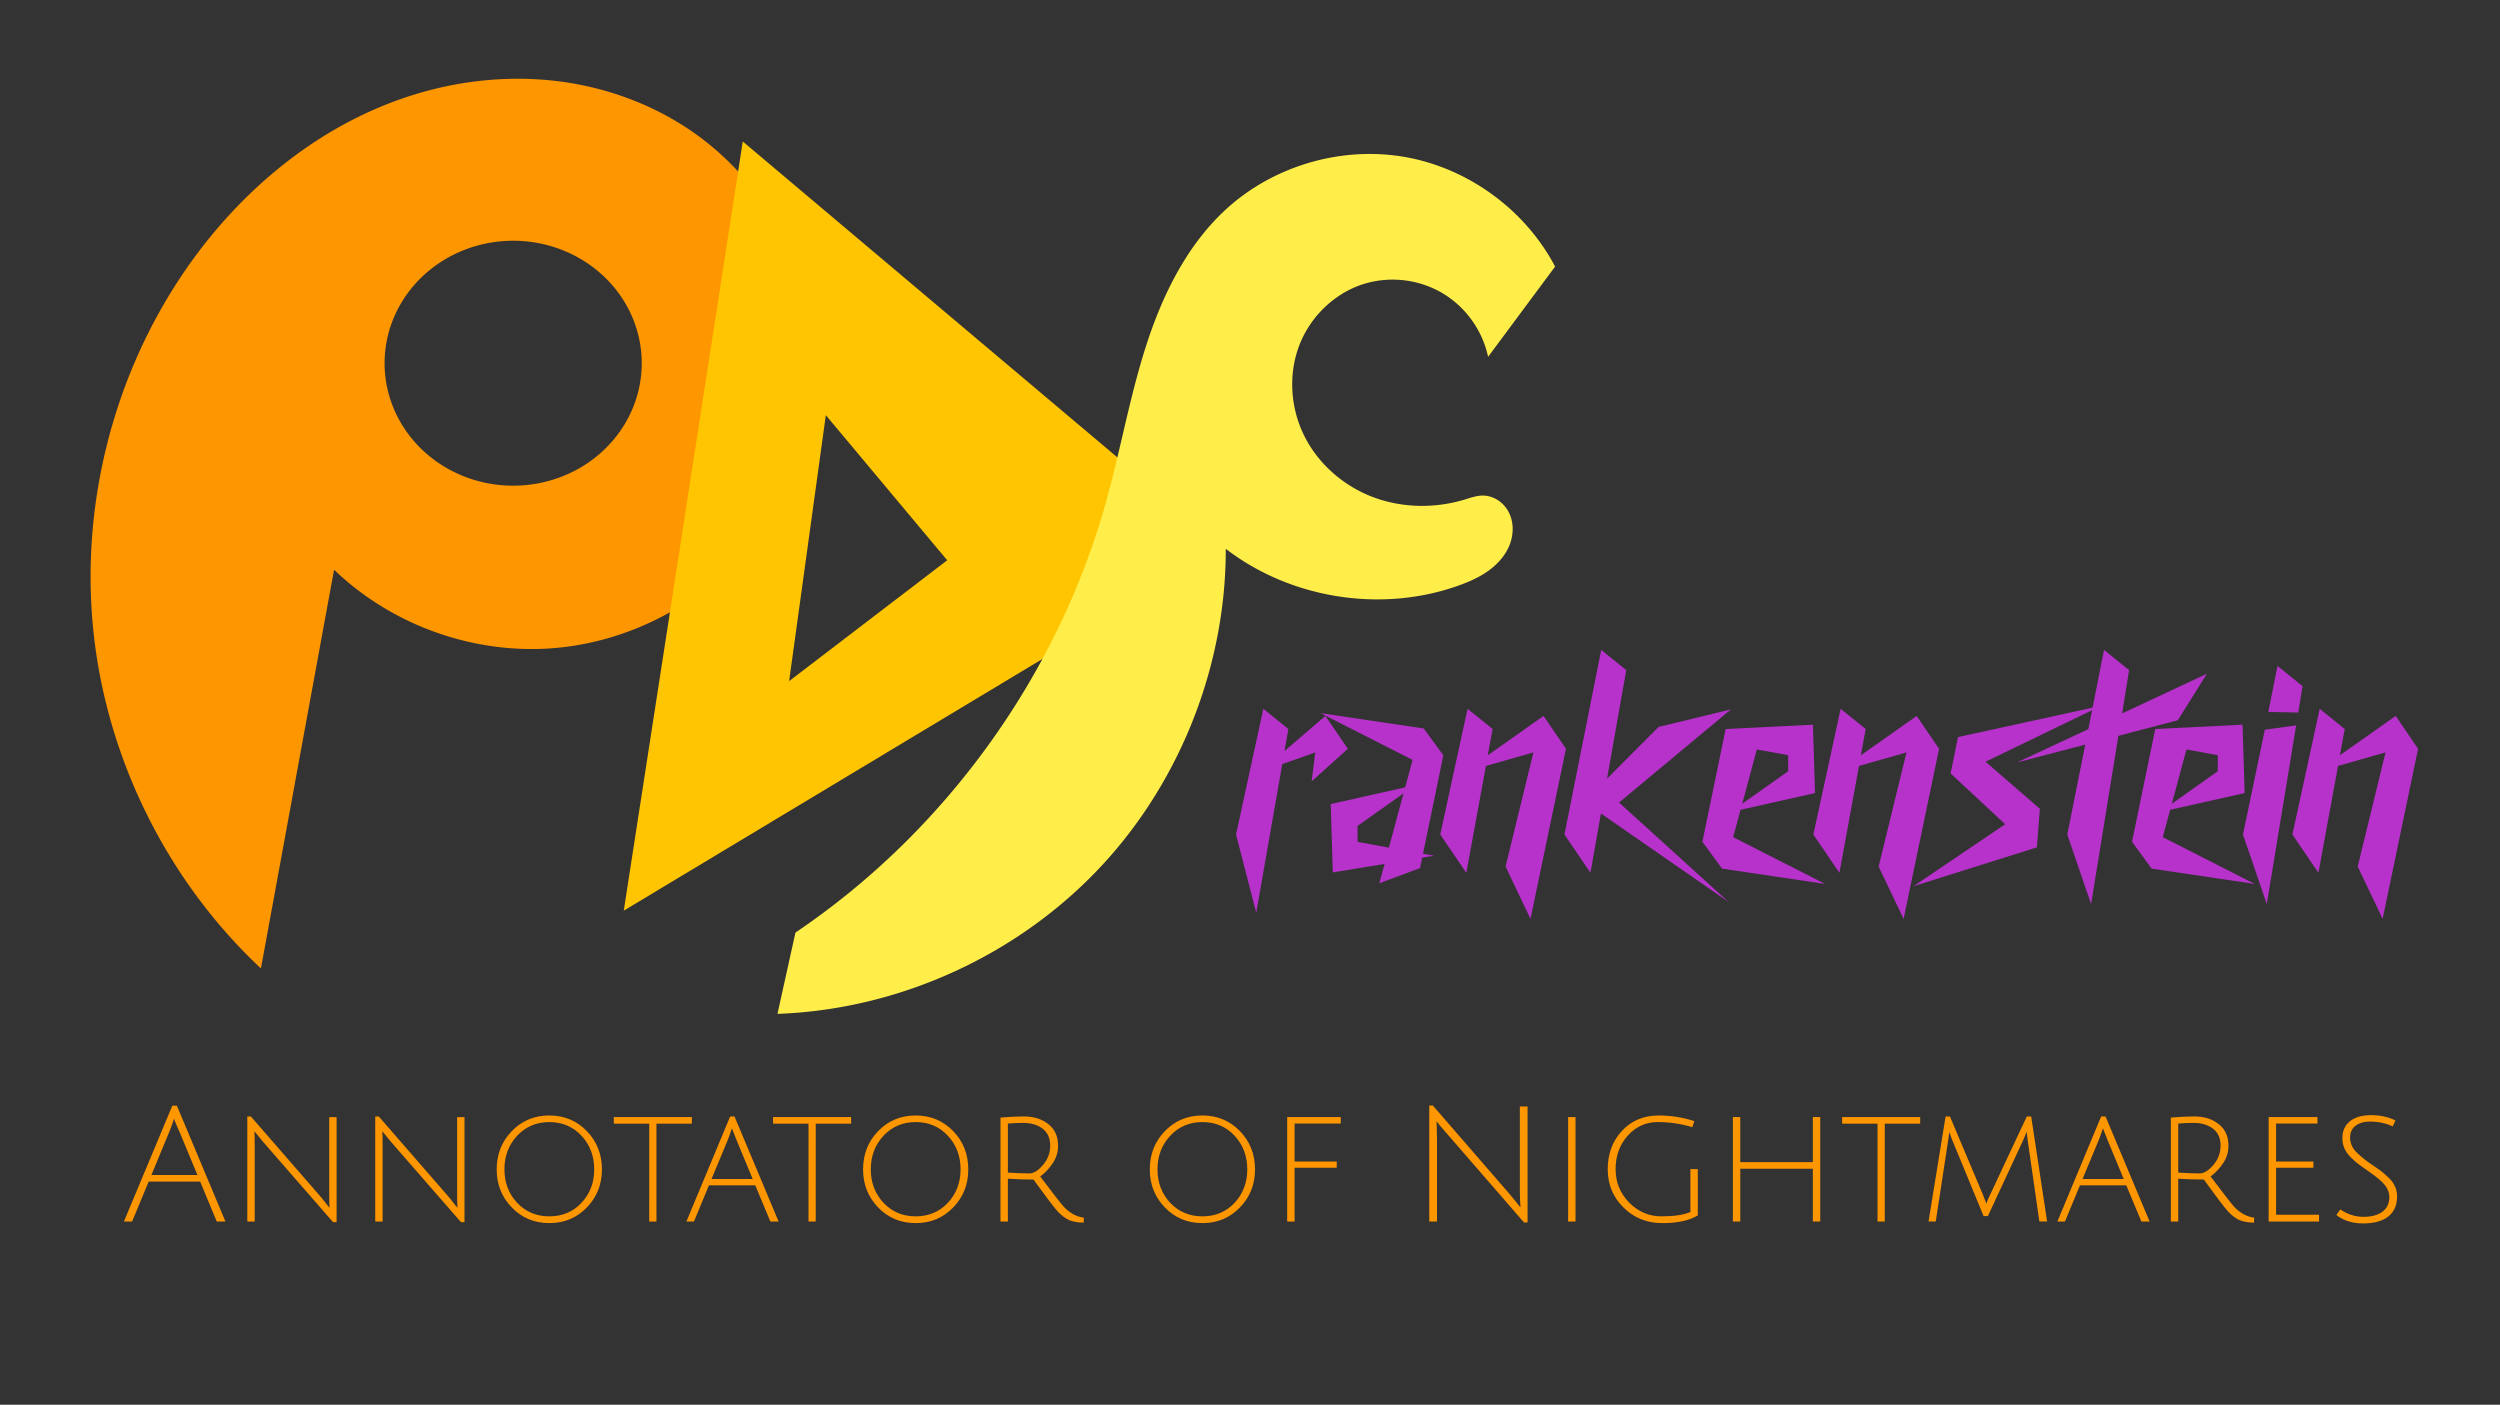 <svg width="105mm" height="59mm" viewBox="0 0 105 59" xmlns="http://www.w3.org/2000/svg"><rect x="0" y="0" width="105" height="59" fill="#333333" stroke="none"/><path style="fill:#fe9600;fill-opacity:1;stroke-width:.265;stroke-dasharray:3.18,3.18;stroke-opacity:.99" d="M36.742 20.097a5.4 5.144 0 0 1-5.4 5.144 5.4 5.144 0 0 1-5.4-5.144 5.4 5.144 0 0 1 5.4-5.144 5.4 5.144 0 0 1 5.4 5.144zM23.82 28.77c2.368 2.28 5.712 3.511 8.994 3.31 3.281-.2 6.45-1.827 8.525-4.378 2.074-2.551 3.02-5.986 2.547-9.24-.473-3.253-2.36-6.275-5.076-8.129-1.684-1.15-3.66-1.855-5.686-2.092-2.026-.236-4.098-.008-6.043.607-3.89 1.228-7.198 3.981-9.509 7.342-3.035 4.413-4.427 9.928-3.85 15.252.576 5.325 3.117 10.414 7.026 14.075z" transform="translate(-9.789 -4.842)"/><path style="fill:#ffc501;fill-opacity:1;stroke:none;stroke-width:.265px;stroke-linecap:butt;stroke-linejoin:miter;stroke-opacity:1" d="m44.474 22.279-1.542 11.17 6.639-5.076zm-8.487 20.81 4.998-32.304L61.27 27.89Z" transform="translate(-9.789 -4.842)"/><path style="fill:#ffee4a;fill-opacity:1;stroke:none;stroke-width:.265px;stroke-linecap:butt;stroke-linejoin:miter;stroke-opacity:1" d="M43.198 44.01c6.267-4.227 10.966-10.724 13.019-17.999.617-2.187 1.003-4.437 1.694-6.602.692-2.165 1.727-4.285 3.41-5.812 1.994-1.807 4.841-2.628 7.49-2.158 2.65.469 5.041 2.218 6.292 4.6l-2.813 3.789a4.145 4.145 0 0 0-1.904-2.666 4.145 4.145 0 0 0-3.25-.415c-1.26.37-2.305 1.371-2.776 2.596-.47 1.226-.373 2.647.216 3.82.588 1.173 1.648 2.091 2.876 2.556 1.227.465 2.61.483 3.866.101.238-.072.478-.16.727-.164.235-.004.47.07.666.199.196.13.354.315.458.526.208.422.192.934.014 1.37-.178.435-.507.797-.89 1.07-.383.274-.82.464-1.262.621-3.237 1.15-7.04.545-9.76-1.551.01 4.83-1.855 9.642-5.116 13.206-3.49 3.813-8.547 6.147-13.712 6.327z" transform="translate(-9.789 -4.842)"/><g aria-label="rankenstein" style="font-size:11.975px;line-height:1.25;font-family:'Cyberway Riders';-inkscape-font-specification:'Cyberway Riders';fill:#b731cb;stroke-width:.265;stroke-dasharray:3.18,3.18;stroke-opacity:.99"><path d="m53.855 32.092-1.093 6.244-.848-3.286 1.146-5.28 1.052.848-.163.924 1.719-1.473.941 1.38-1.52 1.368.152-1.216z"/><path d="m58.948 33.32-1.93 1.368v.672l1.316.24zm.818 2.537.462.082-.497.082-.087.438-1.713.638.222-.813-2.175.357-.088-2.871 3.128-.702.31-1.152-3.865-1.964 4.333.643.824 1.128zM62.41 32.168l-.825 4.49-1.094-1.608 1.146-5.28 1.053.848-.205 1.105 2.345-1.654.941 1.38-1.49 7.145-1.047-2.199 1.17-4.794zM67.239 34.167l-.439 2.491-1.093-1.608 1.544-7.753 1.052.848-.807 4.56 2.163-2.174 3.04-.737-4.7 3.912 4.613 4.186z"/><path d="m73.173 33.758 1.93-1.368v-.672l-1.316-.24zm-.07.252-.31 1.151 3.865 1.965-4.332-.643-.825-1.129.977-4.736 3.666-.18.087 2.87z"/><path d="m78.079 32.168-.824 4.49-1.094-1.608 1.146-5.28 1.053.848-.205 1.105L80.5 30.07l.941 1.38-1.49 7.145-1.048-2.199 1.17-4.794zM88.253 29.642l-4.86 2.35 2.281 1.977-.123 1.62-5.18 1.63 3.847-2.601-2.292-2.134.31-1.527z"/><path d="m88.972 30.905-1.146 7.069-1-2.924.754-3.777-2.865.749 2.994-1.398.66-3.327 1.053.848-.292 1.818 3.56-1.666-1.222 1.953z"/><path d="m91.217 33.758 1.93-1.368v-.672l-1.316-.24zm-.07.252-.31 1.151 3.865 1.965-4.333-.643-.824-1.129.976-4.736 3.666-.18.088 2.87z"/><path d="m95.269 29.9.386-1.93 1.052.848-.18 1.11zm1.17.566-1.234 7.508-1-2.924.918-4.402zM98.198 32.168l-.824 4.49-1.093-1.608 1.146-5.28 1.052.848-.205 1.105 2.345-1.654.941 1.38-1.49 7.145-1.047-2.199 1.17-4.794z"/></g><g aria-label="Annotator of Nightmares" style="font-weight:700;font-size:6.758px;line-height:1.25;font-family:'Julius Sans One';-inkscape-font-specification:'Julius Sans One Bold';fill:#fe9600;stroke-width:.265;stroke-dasharray:3.18,3.18;stroke-opacity:.99"><path d="m6.245 49.627-.697 1.676h-.344l2.034-4.865h.19l2.04 4.865h-.365l-.696-1.676Zm1.067-2.649q-.007.007-.027.081-.094.291-.182.494l-.744 1.797h1.933l-.743-1.79q-.237-.514-.237-.582ZM10.387 51.303v-4.412h.149l2.878 3.31q.156.177.284.352.135.17.142.176-.013-.162-.013-.635v-3.176h.31v4.412h-.148l-2.933-3.365-.372-.453q.014.135.014.635v3.156zM15.76 51.303v-4.412h.148l2.879 3.31q.155.177.284.352.135.17.142.176-.014-.162-.014-.635v-3.176h.31v4.412h-.148l-2.933-3.365-.371-.453q.013.135.013.635v3.156zM23.071 51.37q-.94 0-1.574-.655-.636-.655-.636-1.601 0-.953.636-1.609.635-.655 1.574-.655.94 0 1.575.655.635.656.635 1.609 0 .946-.635 1.601-.635.656-1.575.656zm0-4.243q-.81 0-1.351.574-.534.575-.534 1.413 0 .831.534 1.405.54.568 1.351.568.818 0 1.352-.568.534-.574.534-1.405 0-.838-.534-1.413-.534-.574-1.352-.574zM27.268 47.195H25.78v-.277h3.278v.277h-1.487v4.108h-.304zM29.775 49.783l-.629 1.52h-.317l1.838-4.412h.182l1.852 4.412h-.345l-.635-1.52zm.966-2.392q-.101.304-.182.506l-.676 1.622h1.73l-.669-1.615q-.155-.378-.203-.513ZM33.958 47.195H32.47v-.277h3.278v.277h-1.487v4.108h-.304ZM38.459 51.37q-.94 0-1.575-.655t-.635-1.601q0-.953.635-1.609.635-.655 1.575-.655.939 0 1.574.655.635.656.635 1.609 0 .946-.635 1.601-.635.656-1.574.656zm0-4.243q-.811 0-1.352.574-.534.575-.534 1.413 0 .831.534 1.405.54.568 1.352.568.817 0 1.351-.568.534-.574.534-1.405 0-.838-.534-1.413-.534-.574-1.351-.574zM42.02 51.303v-4.365q.581-.047.987-.047.621 0 1.027.324.405.318.405.912 0 .399-.23.737-.23.338-.52.547.804 1.068.993 1.277.386.4.838.453l-.006.21q-.379-.007-.615-.109-.237-.108-.473-.358-.23-.25-1.02-1.344-.548 0-1.075-.034v1.797zm1.216-2.02q.264 0 .568-.352.304-.351.304-.817 0-.467-.318-.71-.317-.243-.824-.243-.27 0-.635.027v2.061q.486.034.905.034zM50.5 51.37q-.939 0-1.574-.655-.635-.655-.635-1.601 0-.953.635-1.609.635-.655 1.575-.655t1.574.655q.636.656.636 1.609 0 .946-.636 1.601-.635.656-1.574.656zm0-4.243q-.81 0-1.35.574-.535.575-.535 1.413 0 .831.534 1.405.54.568 1.352.568.818 0 1.351-.568.534-.574.534-1.405 0-.838-.534-1.413-.533-.574-1.351-.574zM54.062 51.303v-4.385h2.25v.27h-1.939v1.595h1.77v.263h-1.77v2.257zM60.34 47.242l.014.574v3.487h-.325v-4.872h.149l3.183 3.67q.324.385.5.614-.027-.324-.027-.743v-3.5h.324v4.872h-.148l-3.244-3.737q-.338-.385-.433-.514ZM65.861 51.303v-4.385h.311v4.385zM69.625 47.127q-.75 0-1.264.574-.506.568-.506 1.4 0 .83.574 1.412.574.574 1.352.574.783 0 1.216-.182V49.1h.31v1.947q-.526.324-1.493.324-.966 0-1.628-.656-.662-.655-.662-1.608 0-.96.594-1.608.602-.649 1.548-.649.763 0 1.493.236l-.08.257q-.704-.216-1.454-.216zM76.14 51.303v-2.216h-3.048v2.216h-.311v-4.385h.31v1.892h3.049v-1.892h.31v4.385zM78.856 47.195H77.37v-.277h3.277v.277H79.16v4.108h-.304zM83.492 51.074h-.182l-1.278-3.102q-.08-.183-.162-.426 0 .007-.013.074l-.02.183q-.014.108-.028.182l-.507 3.318h-.304l.717-4.412h.182l1.365 3.236q.162.406.162.426.048-.142.183-.419l1.52-3.243h.183l.669 4.412h-.325l-.48-3.331q-.047-.331-.047-.44l-.196.447zM87.357 49.783l-.628 1.52h-.318l1.838-4.412h.183l1.852 4.412h-.345l-.635-1.52zm.967-2.392q-.102.304-.183.506l-.675 1.622h1.73l-.67-1.615q-.155-.378-.202-.513zM91.176 51.303v-4.365q.58-.047.986-.047.622 0 1.027.324.406.318.406.912 0 .399-.23.737-.23.338-.52.547.804 1.068.993 1.277.385.4.838.453l-.007.21q-.378-.007-.615-.109-.236-.108-.473-.358-.23-.25-1.02-1.344-.548 0-1.075-.034v1.797zm1.216-2.02q.263 0 .568-.352.304-.351.304-.817 0-.467-.318-.71-.318-.243-.824-.243-.27 0-.636.027v2.061q.487.034.906.034zM95.284 51.303v-4.385h2.048v.27h-1.737v1.595h1.568v.263h-1.568v1.973H97.4v.284zM99.528 47.107q-.365 0-.595.175-.23.176-.23.494 0 .365.305.655.216.21.554.446.344.23.473.331.128.102.31.277.332.332.332.764 0 .561-.379.852-.371.283-1.047.283-.669 0-1.122-.351l.162-.237q.46.311.974.311.513 0 .797-.216.29-.216.29-.608 0-.338-.29-.622-.203-.203-.547-.44-.338-.236-.473-.337-.136-.108-.318-.284-.345-.344-.345-.797 0-.453.318-.71.324-.257.892-.257.568 0 1.02.223l-.115.25q-.419-.202-.966-.202z"/></g></svg>